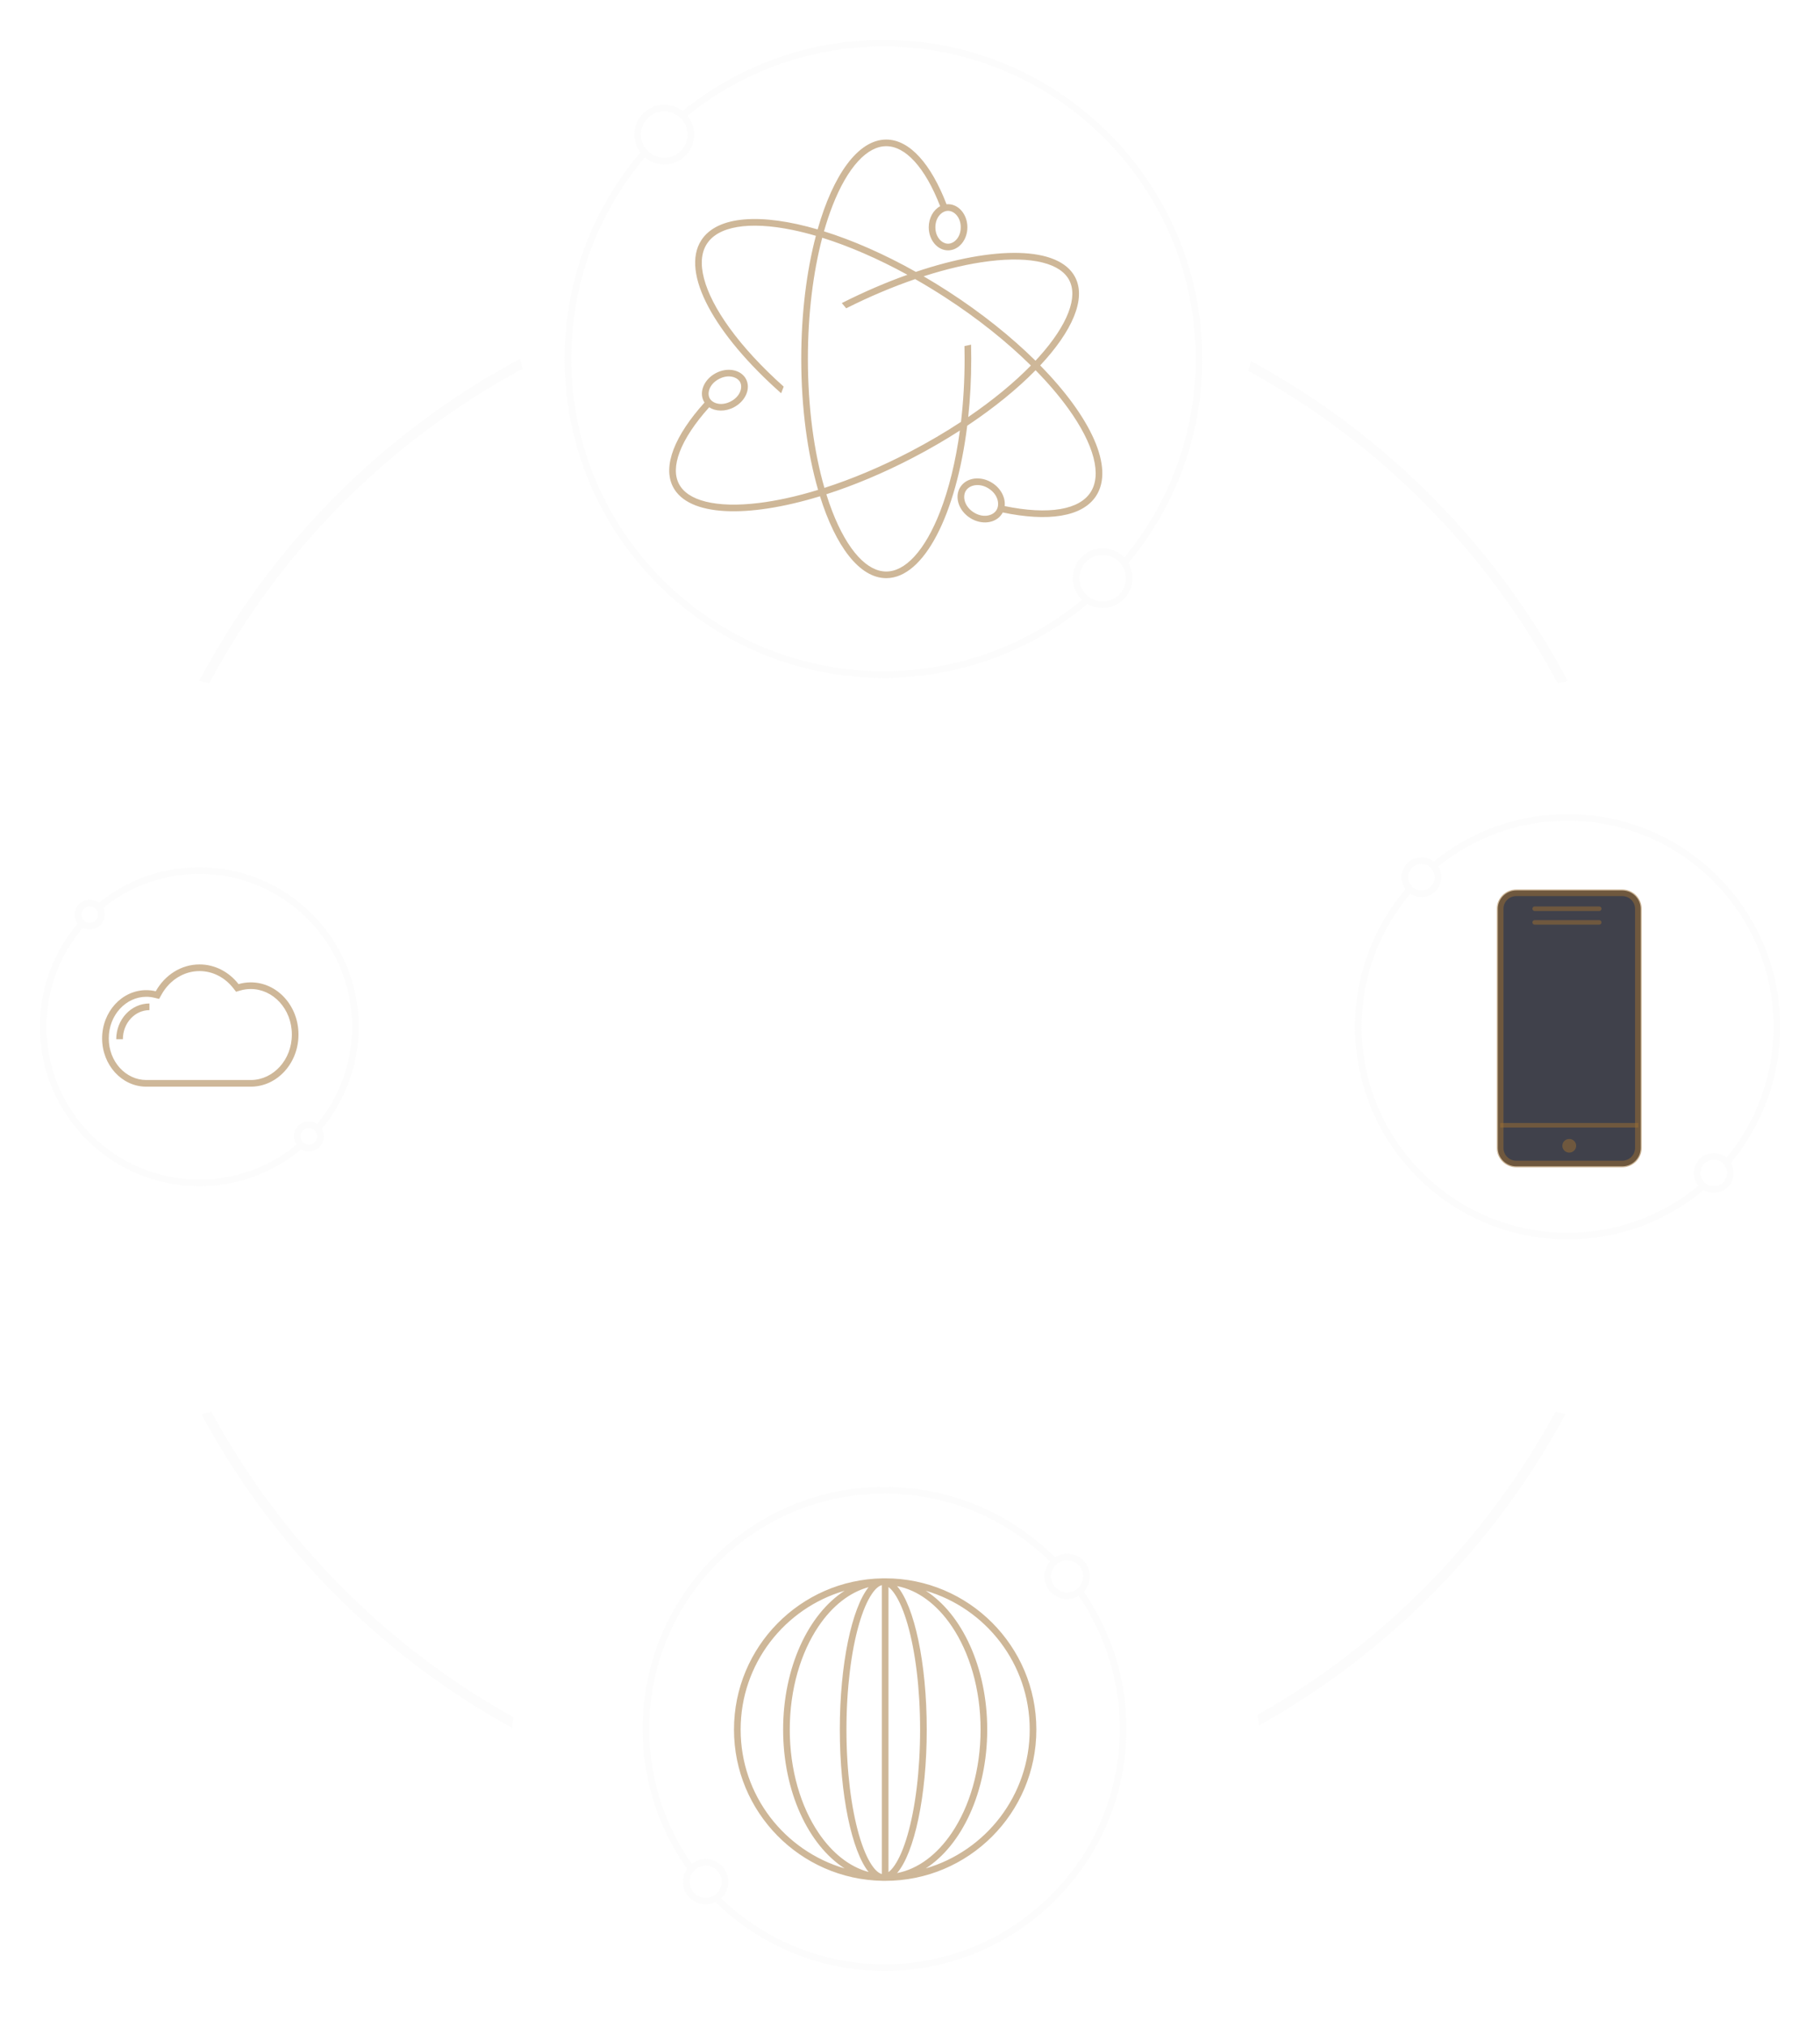 <svg width="548" height="610" viewBox="0 0 548 610" fill="none" xmlns="http://www.w3.org/2000/svg">
<path fill-rule="evenodd" clip-rule="evenodd" d="M265.525 563.994V477.056C264.752 477.239 263.719 477.934 262.516 479.705C261.118 481.762 259.779 484.869 258.624 488.889C256.32 496.901 254.868 508.087 254.868 520.525C254.868 532.963 256.32 544.149 258.624 552.161C259.779 556.181 261.118 559.288 262.516 561.345C263.719 563.116 264.752 563.812 265.525 563.994ZM269.396 561.345C268.712 562.352 268.082 563.011 267.525 563.426V477.624C268.082 478.039 268.712 478.698 269.396 479.705C270.794 481.762 272.132 484.869 273.288 488.889C275.591 496.901 277.043 508.087 277.043 520.525C277.043 532.963 275.591 544.149 273.288 552.161C272.132 556.181 270.794 559.288 269.396 561.345ZM252.868 520.525C252.868 540.269 256.482 557.077 261.535 563.384C255.826 561.852 250.591 557.722 246.455 551.595C241.146 543.729 237.798 532.751 237.798 520.525C237.798 508.299 241.146 497.321 246.455 489.455C250.591 483.328 255.826 479.198 261.535 477.666C256.482 483.973 252.868 500.781 252.868 520.525ZM265.956 475.003C265.998 475.003 266.04 475.004 266.083 475.006C266.23 475.004 266.377 475.003 266.525 475.003C291.666 475.003 312.046 495.384 312.046 520.525C312.046 545.666 291.666 566.047 266.525 566.047C266.377 566.047 266.23 566.046 266.083 566.045C266.04 566.046 265.998 566.047 265.956 566.047C265.879 566.047 265.803 566.044 265.726 566.04C240.954 565.614 221.003 545.399 221.003 520.525C221.003 495.651 240.954 475.436 265.726 475.01C265.803 475.006 265.879 475.003 265.956 475.003ZM286.594 551.595C282.121 558.222 276.362 562.512 270.109 563.706C275.301 557.667 279.043 540.616 279.043 520.525C279.043 500.434 275.301 483.383 270.109 477.344C276.362 478.538 282.121 482.828 286.594 489.455C291.903 497.321 295.252 508.299 295.252 520.525C295.252 532.751 291.903 543.729 286.594 551.595ZM254.314 562.31C236.221 557.032 223.003 540.322 223.003 520.525C223.003 500.728 236.221 484.018 254.314 478.74C243.419 485.737 235.798 501.813 235.798 520.525C235.798 539.237 243.419 555.313 254.314 562.31ZM278.736 562.31C296.828 557.032 310.046 540.322 310.046 520.525C310.046 500.728 296.828 484.018 278.736 478.74C289.631 485.737 297.252 501.813 297.252 520.525C297.252 539.237 289.631 555.313 278.736 562.31Z" fill="#9F7033" fill-opacity="0.5"/>
<path fill-rule="evenodd" clip-rule="evenodd" d="M217.14 571.302C228.551 582.323 243.716 589.596 260.767 590.937C299.768 594.005 333.87 564.875 336.937 525.874C338.258 509.078 333.607 493.191 324.768 480.299C323.602 480.988 322.219 481.338 320.765 481.223C317.006 480.928 314.198 477.64 314.493 473.881C314.612 472.373 315.212 471.018 316.131 469.955C304.65 458.59 289.241 451.07 271.874 449.704C232.874 446.637 198.771 475.767 195.704 514.767C194.363 531.819 199.177 547.934 208.279 560.928C209.576 559.917 211.241 559.368 213.011 559.507C216.77 559.803 219.578 563.09 219.283 566.85C219.143 568.619 218.341 570.178 217.14 571.302ZM215.459 572.458C227.226 583.949 242.932 591.541 260.61 592.931C300.712 596.085 335.777 566.133 338.931 526.031C340.294 508.704 335.475 492.316 326.328 479.037C327.327 477.952 327.983 476.536 328.108 474.952C328.404 471.192 325.596 467.905 321.836 467.609C320.306 467.489 318.854 467.882 317.65 468.645C305.833 456.896 289.945 449.119 272.031 447.711C231.929 444.557 196.864 474.509 193.71 514.611C192.32 532.289 197.364 548.989 206.874 562.407C206.2 563.371 205.767 564.522 205.668 565.779C205.372 569.539 208.18 572.826 211.94 573.122C213.197 573.221 214.402 572.972 215.459 572.458ZM316.487 474.038C316.278 476.696 318.264 479.02 320.922 479.23C323.58 479.439 325.905 477.453 326.114 474.795C326.323 472.136 324.338 469.812 321.679 469.603C319.021 469.394 316.696 471.379 316.487 474.038ZM212.097 571.128C209.438 570.919 207.453 568.594 207.662 565.936C207.871 563.278 210.196 561.292 212.854 561.501C215.512 561.71 217.498 564.035 217.289 566.693C217.08 569.351 214.755 571.337 212.097 571.128Z" fill="#DCDCDC" fill-opacity="0.1"/>
<path fill-rule="evenodd" clip-rule="evenodd" d="M519.865 348.41C528.696 337.697 534 323.968 534 309C534 274.758 506.242 247 472 247C457.246 247 443.695 252.154 433.05 260.759C433.651 261.694 434 262.806 434 264C434 267.314 431.314 270 428 270C426.758 270 425.604 269.623 424.647 268.977C415.509 279.777 410 293.745 410 309C410 343.242 437.758 371 472 371C486.968 371 500.697 365.696 511.41 356.865C510.53 355.821 510 354.472 510 353C510 349.686 512.686 347 516 347C517.472 347 518.821 347.53 519.865 348.41ZM521.176 349.963C530.431 338.864 536 324.582 536 309C536 273.654 507.346 245 472 245C456.727 245 442.704 250.35 431.702 259.278C430.682 258.477 429.397 258 428 258C424.686 258 422 260.686 422 264C422 265.349 422.445 266.593 423.196 267.595C413.718 278.756 408 293.21 408 309C408 344.346 436.654 373 472 373C487.582 373 501.864 367.431 512.963 358.176C513.854 358.7 514.892 359 516 359C519.314 359 522 356.314 522 353C522 351.892 521.7 350.854 521.176 349.963ZM428 268C430.209 268 432 266.209 432 264C432 261.791 430.209 260 428 260C425.791 260 424 261.791 424 264C424 266.209 425.791 268 428 268ZM520 353C520 355.209 518.209 357 516 357C513.791 357 512 355.209 512 353C512 350.791 513.791 349 516 349C518.209 349 520 350.791 520 353Z" fill="#DCDCDC" fill-opacity="0.1"/>
<path d="M488.452 268H456.548C453.484 268 451 270.457 451 273.488V345.512C451 348.543 453.484 351 456.548 351H488.452C491.516 351 494 348.543 494 345.512V273.488C494 270.457 491.516 268 488.452 268Z" fill="#40414B"/>
<path d="M488.452 268.686H456.548C453.867 268.686 451.694 270.836 451.694 273.488V345.512C451.694 348.164 453.867 350.314 456.548 350.314H488.452C491.133 350.314 493.307 348.164 493.307 345.512V273.488C493.307 270.836 491.133 268.686 488.452 268.686Z" stroke="#9F7033" stroke-opacity="0.5" stroke-width="2"/>
<path d="M481.516 272.802H462.097C461.714 272.802 461.403 273.109 461.403 273.488C461.403 273.867 461.714 274.174 462.097 274.174H481.516C481.899 274.174 482.21 273.867 482.21 273.488C482.21 273.109 481.899 272.802 481.516 272.802Z" fill="#9F7033" fill-opacity="0.5"/>
<path d="M481.516 276.917H462.097C461.714 276.917 461.403 277.225 461.403 277.603C461.403 277.982 461.714 278.289 462.097 278.289H481.516C481.899 278.289 482.21 277.982 482.21 277.603C482.21 277.225 481.899 276.917 481.516 276.917Z" fill="#9F7033" fill-opacity="0.5"/>
<path d="M493.307 337.967H451.694V339.339H493.307V337.967Z" fill="#9F7033" fill-opacity="0.5"/>
<path d="M472.5 346.884C473.649 346.884 474.581 345.963 474.581 344.826C474.581 343.69 473.649 342.769 472.5 342.769C471.351 342.769 470.419 343.69 470.419 344.826C470.419 345.963 471.351 346.884 472.5 346.884Z" fill="#9F7033" fill-opacity="0.5"/>
<path fill-rule="evenodd" clip-rule="evenodd" d="M289.354 126.964C290.059 120.975 290.44 114.608 290.44 108C290.44 106.708 290.425 105.425 290.397 104.152L292.387 103.727C292.422 105.14 292.44 106.565 292.44 108C292.44 114.062 292.123 119.932 291.53 125.508C298.97 120.439 305.361 115.155 310.402 110.006C303.286 102.976 294.486 95.896 284.437 89.393C281.472 87.475 278.506 85.676 275.557 84C268.888 86.286 261.884 89.222 254.79 92.785L253.469 91.211C260.184 87.817 266.836 84.971 273.223 82.697C264.278 77.795 255.547 74.046 247.575 71.549C244.859 81.895 243.255 94.44 243.255 108C243.255 122.621 245.119 136.06 248.232 146.836C256.442 144.196 265.224 140.536 274.101 135.906C279.527 133.076 284.635 130.068 289.354 126.964ZM289.025 129.564C284.648 132.379 279.964 135.104 275.026 137.679C266.052 142.36 257.153 146.071 248.808 148.752C249.375 150.569 249.978 152.303 250.615 153.946C252.879 159.782 255.524 164.369 258.36 167.462C261.194 170.554 264.065 172 266.847 172C269.63 172 272.501 170.554 275.335 167.462C278.171 164.369 280.816 159.782 283.079 153.946C285.703 147.181 287.76 138.872 289.025 129.564ZM246.899 149.351C225.028 156.036 207.305 155.471 202.658 146.56C199.377 140.269 203.236 131.014 212.124 121.151C212.04 121.023 211.963 120.89 211.891 120.753C210.405 117.904 212.054 114.108 215.573 112.272C219.092 110.437 223.149 111.258 224.635 114.106C226.12 116.954 224.472 120.751 220.953 122.586C218.359 123.939 215.473 123.849 213.539 122.567L213.507 122.603C209.194 127.409 206.205 131.958 204.676 135.96C203.146 139.966 203.157 143.192 204.431 145.635C205.706 148.079 208.345 149.934 212.506 150.971C216.663 152.008 222.104 152.16 228.513 151.373C233.917 150.71 239.931 149.39 246.324 147.435C243.14 136.433 241.255 122.784 241.255 108C241.255 94.275 242.879 81.528 245.66 70.969C243.265 70.269 240.946 69.687 238.716 69.225C232.13 67.86 226.438 67.567 221.976 68.322C217.515 69.077 214.495 70.834 212.844 73.386C211.192 75.938 210.827 79.412 211.966 83.791C213.105 88.171 215.705 93.243 219.649 98.692C223.775 104.392 229.302 110.408 235.967 116.356L235.206 118.355C215.16 100.644 204.829 82.091 211.165 72.299C215.979 64.859 229.351 64.125 246.187 69.04C250.844 52.646 258.363 42 266.847 42C273.943 42 280.364 49.446 284.999 61.474C285.151 61.46 285.305 61.452 285.46 61.452C288.673 61.452 291.277 64.563 291.277 68.4C291.277 72.237 288.673 75.347 285.46 75.347C282.248 75.347 279.644 72.237 279.644 68.4C279.644 65.575 281.055 63.144 283.081 62.058L283.079 62.054C280.816 56.218 278.171 51.631 275.335 48.538C272.501 45.447 269.63 44 266.847 44C264.065 44 261.194 45.447 258.36 48.538C255.524 51.631 252.879 56.218 250.615 62.054C249.706 64.398 248.866 66.927 248.102 69.619C256.709 72.308 266.146 76.419 275.762 81.819C299.323 73.903 318.815 74.005 323.724 83.415C327.132 89.951 322.834 99.685 313.199 109.978C328.423 125.479 335.579 140.688 330.052 149.229C325.916 155.62 315.468 157.063 301.933 154.228C301.857 154.373 301.774 154.516 301.684 154.655C299.812 157.548 295.493 158.081 292.037 155.845C288.581 153.609 287.298 149.451 289.17 146.557C291.042 143.664 295.361 143.131 298.817 145.368C301.411 147.046 302.782 149.809 302.511 152.306C309.092 153.669 314.781 153.962 319.241 153.207C323.701 152.452 326.721 150.695 328.372 148.143C330.024 145.591 330.389 142.116 329.25 137.738C328.111 133.357 325.511 128.285 321.568 122.837C318.885 119.13 315.61 115.291 311.814 111.423C306.35 117.001 299.364 122.705 291.229 128.122C287.929 154.732 278.261 174 266.847 174C258.783 174 251.59 164.382 246.899 149.351ZM311.785 108.561C312.157 108.164 312.52 107.767 312.874 107.372C317.187 102.567 320.176 98.018 321.705 94.015C323.235 90.01 323.225 86.784 321.95 84.34C320.676 81.897 318.036 80.042 313.876 79.004C309.719 77.968 304.278 77.816 297.869 78.602C291.916 79.333 285.222 80.861 278.1 83.155C280.57 84.592 283.048 86.112 285.524 87.714C295.655 94.27 304.559 101.426 311.785 108.561ZM289.277 68.4C289.277 71.48 287.25 73.347 285.46 73.347C283.671 73.347 281.644 71.48 281.644 68.4C281.644 65.32 283.671 63.452 285.46 63.452C287.25 63.452 289.277 65.32 289.277 68.4ZM293.124 154.166C290.303 152.341 289.75 149.343 290.849 147.644C291.948 145.945 294.91 145.222 297.73 147.047C300.55 148.872 301.104 151.87 300.005 153.569C298.906 155.267 295.944 155.991 293.124 154.166ZM222.861 115.031C222.06 113.494 219.406 112.528 216.498 114.045C213.589 115.562 212.863 118.291 213.664 119.828C214.466 121.365 217.119 122.33 220.028 120.813C222.936 119.296 223.663 116.568 222.861 115.031Z" fill="#9F7033" fill-opacity="0.5"/>
<path fill-rule="evenodd" clip-rule="evenodd" d="M338.527 167.803C351.941 151.553 360 130.717 360 108C360 56.085 317.915 14 266 14C243.649 14 223.121 21.801 206.988 34.828C208.246 36.376 209 38.35 209 40.5C209 45.471 204.971 49.5 200 49.5C197.778 49.5 195.743 48.694 194.173 47.359C180.339 63.728 172 84.89 172 108C172 159.915 214.085 202 266 202C288.717 202 309.553 193.941 325.803 180.527C324.076 178.887 323 176.569 323 174C323 169.029 327.029 165 332 165C334.569 165 336.887 166.076 338.527 167.803ZM339.764 169.444C353.647 152.795 362 131.373 362 108C362 54.981 319.019 12 266 12C243.091 12 222.056 20.025 205.553 33.416C204.023 32.216 202.095 31.5 200 31.5C195.029 31.5 191 35.529 191 40.5C191 42.523 191.667 44.39 192.794 45.893C178.577 62.634 170 84.316 170 108C170 161.019 212.981 204 266 204C289.373 204 310.795 195.647 327.444 181.764C328.781 182.549 330.338 183 332 183C336.971 183 341 178.971 341 174C341 172.338 340.549 170.781 339.764 169.444ZM200 47.5C203.866 47.5 207 44.366 207 40.5C207 36.634 203.866 33.5 200 33.5C196.134 33.5 193 36.634 193 40.5C193 44.366 196.134 47.5 200 47.5ZM339 174C339 177.866 335.866 181 332 181C328.134 181 325 177.866 325 174C325 170.134 328.134 167 332 167C335.866 167 339 170.134 339 174Z" fill="#DCDCDC" fill-opacity="0.1"/>
<path fill-rule="evenodd" clip-rule="evenodd" d="M95.499 338.257C102.059 330.306 106 320.113 106 309C106 283.595 85.405 263 60 263C49.023 263 38.945 266.845 31.038 273.261C31.334 273.86 31.5 274.536 31.5 275.25C31.5 277.735 29.485 279.75 27 279.75C26.25 279.75 25.543 279.566 24.921 279.242C18.109 287.264 14 297.652 14 309C14 334.405 34.595 355 60 355C71.113 355 81.306 351.059 89.257 344.499C88.779 343.784 88.5 342.924 88.5 342C88.5 339.515 90.515 337.5 93 337.5C93.924 337.5 94.784 337.779 95.499 338.257ZM96.882 339.722C103.824 331.398 108 320.687 108 309C108 282.49 86.51 261 60 261C48.545 261 38.028 265.012 29.776 271.708C29.012 271.108 28.048 270.75 27 270.75C24.515 270.75 22.5 272.765 22.5 275.25C22.5 276.261 22.834 277.195 23.397 277.947C16.288 286.317 12 297.158 12 309C12 335.51 33.49 357 60 357C71.687 357 82.398 352.824 90.722 345.882C91.39 346.275 92.169 346.5 93 346.5C95.485 346.5 97.5 344.485 97.5 342C97.5 341.169 97.275 340.39 96.882 339.722ZM27 277.75C28.381 277.75 29.5 276.631 29.5 275.25C29.5 273.869 28.381 272.75 27 272.75C25.619 272.75 24.5 273.869 24.5 275.25C24.5 276.631 25.619 277.75 27 277.75ZM95.5 342C95.5 343.381 94.381 344.5 93 344.5C91.619 344.5 90.5 343.381 90.5 342C90.5 340.619 91.619 339.5 93 339.5C94.381 339.5 95.5 340.619 95.5 342Z" fill="#DCDCDC" fill-opacity="0.1"/>
<path fill-rule="evenodd" clip-rule="evenodd" d="M75.637 325.036H75.627H75.618C75.603 325.036 75.588 325.036 75.573 325.036C75.552 325.036 75.531 325.036 75.51 325.036C75.474 325.036 75.438 325.036 75.402 325.036H75.392H75.383H44.135L43.968 325.035C37.927 324.991 32.75 319.568 32.75 312.511C32.75 305.424 37.969 299.988 44.043 299.988C44.865 299.988 45.665 300.085 46.435 300.269L47.906 300.621L48.645 299.301C51.049 295.01 55.31 292.25 60.076 292.25C64.099 292.25 67.751 294.211 70.244 297.401L71.077 298.467L72.376 298.091C73.376 297.802 74.425 297.647 75.51 297.647C82.176 297.647 87.875 303.608 87.875 311.342C87.875 318.985 82.304 324.902 75.74 325.034L75.654 325.036H75.637ZM43.953 327.036H45.953H73.78H75.383C75.425 327.036 75.468 327.036 75.51 327.036C75.552 327.036 75.594 327.036 75.637 327.036H75.78V327.034C83.589 326.876 89.875 319.911 89.875 311.342C89.875 302.674 83.443 295.647 75.51 295.647C74.234 295.647 72.998 295.829 71.82 296.17C68.989 292.547 64.778 290.25 60.076 290.25C54.499 290.25 49.613 293.481 46.9 298.324C45.98 298.104 45.024 297.988 44.043 297.988C36.702 297.988 30.75 304.49 30.75 312.511C30.75 320.5 36.653 326.982 43.953 327.035V327.036ZM37 312.75C37 307.841 40.656 304 45 304V302C39.403 302 35 306.89 35 312.75H37Z" fill="#9F7033" fill-opacity="0.5"/>
<path fill-rule="evenodd" clip-rule="evenodd" d="M375.877 111.656C376.155 110.667 376.42 109.672 376.672 108.672C417.126 130.591 450.389 164.153 472 204.882C471 205.129 470.006 205.389 469.017 205.662C447.788 165.949 415.318 133.187 375.877 111.656ZM156.578 108C156.824 109.001 157.083 109.998 157.355 110.988C117.358 132.506 84.433 165.536 62.983 205.662C61.994 205.389 61 205.129 60 204.882C81.833 163.734 115.56 129.902 156.578 108ZM378.668 516.089C378.838 517.144 378.993 518.203 379.134 519.268C418.062 497.563 450.149 465.004 471.329 425.667C470.331 425.414 469.338 425.147 468.351 424.868C447.62 463.088 416.444 494.78 378.668 516.089ZM154.189 520C154.323 518.935 154.471 517.874 154.634 516.818C116.273 495.506 84.618 463.526 63.649 424.868C62.662 425.147 61.669 425.414 60.671 425.667C82.091 465.448 114.665 498.298 154.189 520Z" fill="#DCDCDC" fill-opacity="0.1"/>
</svg>
